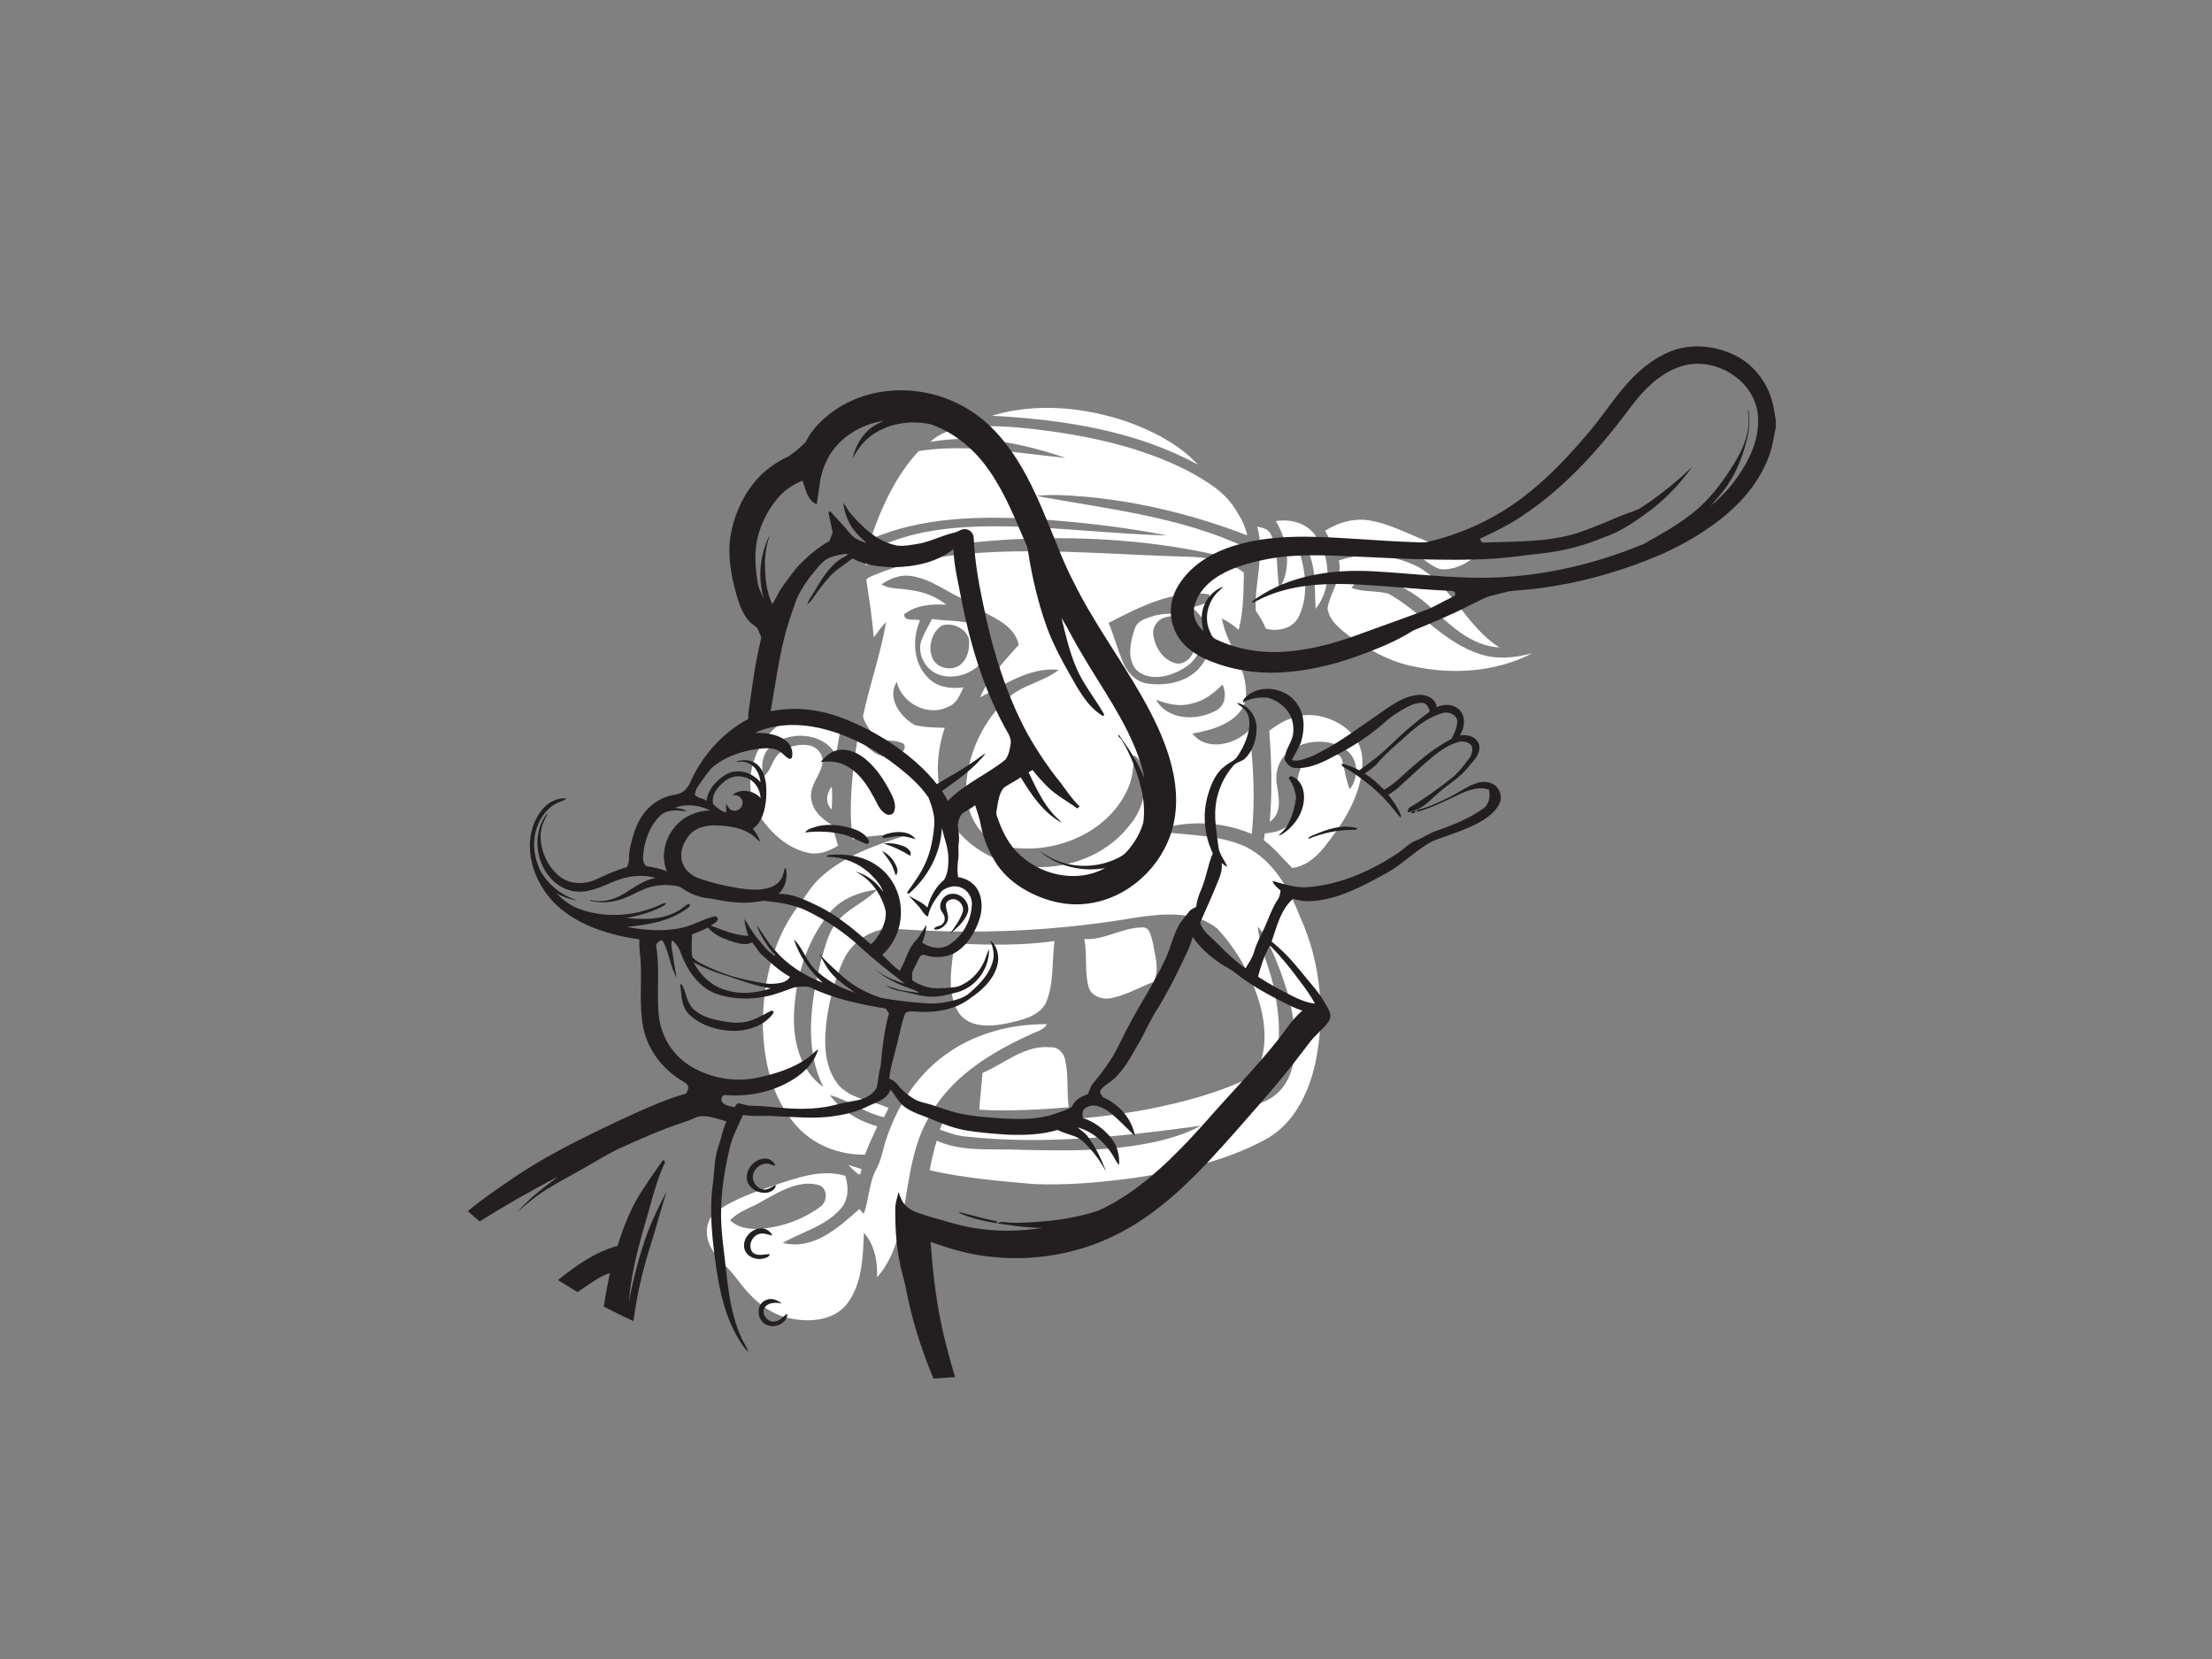 <?xml version="1.0" encoding="utf-8"?>
<!-- Generator: Adobe Illustrator 17.0.0, SVG Export Plug-In . SVG Version: 6.00 Build 0)  -->
<!DOCTYPE svg PUBLIC "-//W3C//DTD SVG 1.1//EN" "http://www.w3.org/Graphics/SVG/1.1/DTD/svg11.dtd">
<svg version="1.1" id="Layer_1" xmlns="http://www.w3.org/2000/svg" xmlns:xlink="http://www.w3.org/1999/xlink" x="0px" y="0px"
	 width="800px" height="600px" viewBox="0 0 800 600" enable-background="new 0 0 800 600" xml:space="preserve">
<rect x="0" y="0" width="800" height="600" fill="#808080" stroke="none"/>
<path fill="#FFFFFF" d="M358.72,150.35c15.93-4.8,33.31-3.15,48.92,2.16c9.42,3.42,18.75,8.14,25.65,15.57
	C410.52,155.64,384.3,151.75,358.72,150.35z"/>
<path fill="#FFFFFF" d="M348.51,154.71c8.49-1.13,17.08-0.43,25.55,0.49c18.93,2.24,37.98,6.22,55.11,14.86
	c7,3.79,14.47,8.06,18.33,15.34c1.69,2.49,2.92,5.26,3.57,8.21c-18.59-7.15-38.1-12.04-57.94-13.92c-6.11-0.5-12.28-1.03-18.39-0.33
	c25.69,4.71,52.34,7.47,76.21,18.82c0,1.78,0,3.55,0.02,5.33c-23.7-6.72-48.45-9.14-73.02-8.85c-21.91,0.37-44.02,2.75-64.89,9.7
	c0.21-1.52,0.45-3.02,0.67-4.52c15.52-8.71,33.84-9.76,51.25-9.46c19.1,0.45,38.1,2.73,57.2,3.29c-16.2-3.2-32.69-4.98-49.16-6.07
	c-19.54-0.92-39.92-0.55-58.16,7.38c3.89-11.48,9.07-22.9,17.41-31.85c17.65-2.77,35.51,0.76,53.11,2.47
	c-15.61-5.34-32.41-8.73-48.88-5.78C339.67,156.59,344.17,155.34,348.51,154.71z"/>
<path fill="#FFFFFF" d="M479.28,191.94c4.97-3.17,11-4.82,16.87-3.56c10.75,2.01,19.9,9.16,30.89,10.25
	c3.81,0.49,7.59-0.42,11.23-1.46c-4.71,4.49-10.47,9.33-17.43,8.67c-4.56-1.53-7.7-5.63-12.18-7.36c-8.23-3.23-17.9-3.6-25.96,0.3
	C481.65,196.45,480.45,194.2,479.28,191.94z"/>
<path fill="#FFFFFF" d="M461.44,188.46c5.18-0.84,10.93,0.59,14.14,5c5.67,7.53,6.3,19.26,0.23,26.73
	c-0.45-6.61,0.28-13.56-2.32-19.81c-0.77-2.18-2.77-3.38-4.74-4.31c3.16,8.4,5.02,18.3,1.06,26.74c-2.07,4.53-7.49,5.69-11.95,4.59
	c-1.02-2.27-2.21-4.45-3.68-6.46c-0.57-10.18,3.36-20.4,0.51-30.47c1.9,0.38,4.14,0.83,4.97,2.87c2.84,6.12,1.93,13.12,3,19.64
	C467.31,205.61,465.75,195.64,461.44,188.46z"/>
<path fill="#FFFFFF" d="M316.67,207.77c17.82-7.25,37.37-8.32,56.39-8.41c18.66,0.03,37.28,1.47,55.93,1.97
	c7.27,0.08,14.86,1.39,20.87,5.74c-0.11,6.94-0.11,13.96-1.89,20.72c-1.83-1.65-3.84-3.05-6.06-4.1c1.68,9.5,9.04,17.38,8.73,27.35
	c0.18,4.38-2.98,8.03-6.6,10.07c-3.88,2.38-8.38,3.34-12.78,4.22c5.23,6.58,15.36,4,20.56-1.29c1.53,12.46,2.16,25.07,0.92,37.58
	c-10.97-4.71-23.95-5.12-35.17-1.11c11.05,1.67,22.74,1.06,33.11,5.79c9.98,5.09,15.67,15.38,19.57,25.44
	c7.44,16.39,9.19,35.21,5.45,52.78c-2.43,11-7.97,22.36-18.38,27.77c-14.61,7.87-31.11,11.32-47.38,13.75
	c-11.87,1.58-23.87,2.68-35.85,2.21c-12.68-1.1-25.41-2.2-37.86-4.99c0.63-3.63,1.53-7.19,2.54-10.72
	c8.22,3.71,17.4,3.05,26.18,3.19c18.36,0.46,37.02,1.07,55.02-3.27c4.93-1.27,9.83-2.84,14.3-5.33
	c-28.18,3.88-56.79,7.06-85.21,3.88c-3.19-0.26-6.18-1.44-9.17-2.49c0.56-1.32,1.12-2.62,1.69-3.93c24.5,2,49.32,1.1,73.51-3.4
	c13.07-2.59,26.15-6.03,38.11-11.99c4.81-6.53,4.75-15.47,3.18-23.13c-2.64-11.26-8.32-21.86-16.2-30.32
	c-8.23-6.49-19.56-5.32-29.27-3.92c-28.68,4.92-57.94,6.24-86.95,4.11c-7.84-0.74-15.51,4.09-18.83,11.1
	c-2.92,6.37-4.76,13.2-5.91,20.1c-1.19,8.29-1.66,17.83,3.71,24.85c4.5,5.66,12.3,5.81,18.41,8.75c-0.55,1.1-1.08,2.2-1.61,3.31
	c-6.99-1.52-12.73-6.16-19.6-7.99c4.14,5.72,10.47,9.4,17.18,11.3c-1.57,3.38-3.17,6.75-4.5,10.24
	c-9.31,0.15-18.73-3.52-24.91-10.59c-8.91-10.04-11.91-23.95-12-37.06c0.12-15.36,3.92-31.35,13.73-43.49
	c2.24-3.29,4.37-6.74,7.41-9.37c8.43-7.64,19.46-11.33,30.08-14.8c-6.27-0.69-12.6-0.05-18.75,1.24
	c-1.6-12.33-0.03-24.76,1.86-36.96c3.18,3.21,6.55,7.72,11.68,7.01c2.22-0.11,6.35-1.6,5.06-4.47c-3.46-2.23-8.65-0.17-11.42-3.67
	c-1.34-2-2.95-4.08-3.44-6.44c2.43-11.43,6.42-22.52,8.37-34.06c-1.67,1.7-3.06,3.64-4.47,5.55c-0.59-6.98-1.66-13.89-2.69-20.81
	C314.04,208.56,315.56,208.38,316.67,207.77 M318.79,211.34c3.12,1.88,6.93,1.37,10.39,2.07c4.75,0.54,9.32,2.31,13.08,5.3
	c-5.27-0.34-11.08,0.09-15.34,3.55c0.24,2.71,3.94,1.48,5.83,2.06c-3.04,6.98-2.48,16.19,3.56,21.41c3.27,3,7.92,3.39,12.13,2.9
	c-1.3,2.66-2.39,5.85-5.46,6.94c-7.35,3.8-16.75-1.13-18.68-8.97c-3.62,5.93,1.32,12.65,6.49,15.6c3.54,0.88,7.23,0.94,10.88,1.01
	c-4.53,13.31-3.3,29.7,7.15,39.95c16.25,15.81,45.93,13.24,59.67-4.66c4.19-4.77,6.07-11.32,5.4-17.58
	c-0.67-2.8-0.98-6.34-3.89-7.75c0.04,4.57-0.49,9.22-2.68,13.31c-6.27,12.71-20.52,19.97-34.33,20.39c-5.23,0-11.06-0.03-15.27-3.6
	c-6.58-4.73-9.02-13.38-8.13-21.15c1.18-11.03,6.4-21.66,14.5-29.25c5.31-5.17,13.12-6.08,18.85-10.63
	c-10.59-1.03-19.55,5.31-28.45,9.95c3.1-7.36,8.78-13.07,13.94-18.98c-1.06-5.27-5.85-8.34-10.29-10.62
	c-3.46-1.7-6.26-4.48-9.83-5.94c-6.37-2.84-12.09-7.57-19.22-8.38C325.38,207.77,321.8,209.32,318.79,211.34 M400.94,225.29
	c2,4.74,3.25,9.76,5.31,14.48c1.58,3.64,4.69,6.88,8.77,7.45c4.99,0.71,10.34,0.11,14.78-2.4c4.3-2.44,7.22-6.97,8.08-11.8
	c0.31-5.25-2.79-10.05-6.73-13.27c2.2-0.9,7.49-1.34,6.09-4.85C424.35,213.22,412.08,219.52,400.94,225.29 M430.94,254.47
	c-4.31,1.24-8.72,0.12-12.8-1.36c4.16,7.52,15.03,7.69,21.75,3.79c3.47-1.84,3.67-6.11,2.28-9.36
	C439.06,250.71,435.39,253.56,430.94,254.47 M299.64,330.61c-8.14,10.21-11.98,23.41-12.48,36.33c-0.36,9.64,2.28,20.4,10.63,26.2
	c-7.06-14.08-4.56-30.57-0.98-45.26c1.55-5.14,2.61-10.76,6.26-14.91c4.01-4.6,9.96-6.84,14.14-11.26
	C310.59,322.59,303.81,325.15,299.64,330.61 M454.9,335.12c0.76,8.26,4.81,15.76,6.17,23.92c2.12,11.09,2.78,23.66-3.58,33.55
	c-2.18,3.62-5.88,5.73-9.23,8.08c4.46-0.78,9.19-1.6,12.82-4.54c5.48-4.25,7.3-11.55,7.35-18.19c0.01-11.07-3.17-21.9-7.48-32.01
	C459.18,342.2,457.77,338.18,454.9,335.12z"/>
<path fill="#FFFFFF" d="M484.22,202.72c9.37-3.34,19.94-2.12,28.73,2.33c12.31,7,17.37,21.67,29.37,29.1
	c-10.24-0.49-17.8-8.08-24.95-14.53c-6.56-6.02-15.19-11.16-24.43-9.74c-1.84,0.1-3.07,1.49-4.25,2.7c4.35,1.69,9.15,0.9,13.58,2.19
	c11.42,6.41,19.95,17.54,32.69,21.69c6.23,2.21,12.94,1.47,19.2-0.19c-13.42,6.95-29.44,7.84-44.02,4.52
	c-8.13-1.77-15.4-6.02-22.14-10.74c-3.36-2.58-7.31-5.57-7.87-10.07C481.03,214.11,485.7,208.99,484.22,202.72z"/>
<path fill="#FFFFFF" d="M417.5,222.66c4.65-1.14,10.11-1.16,14.08,1.88c2.83,2.18,3.39,6.16,2.51,9.45
	c-0.98,4.98-5.69,8.07-10.14,9.73c-4.41,1.67-10.37,1.87-13.58-2.15c-2.73-4.27-1.5-9.77,0.07-14.25
	C411.35,224.31,414.86,223.55,417.5,222.66 M422.03,223.14c-3.26,0.47-5.6,3.76-4.84,7.01c0.75,4.49,4.03,9.24,8.82,9.88
	c5.17-0.18,7.42-6.66,6.01-10.98C431.06,224.71,426.34,221.82,422.03,223.14z"/>
<path fill="#FFFFFF" d="M333.45,231.06c1.01-2.48,2.42-4.77,3.58-7.18c6.31,0.86,13.13,0.3,18.94,3.29
	c2.44,3.24,2.23,8.14-0.14,11.4c-3.46,4.82-10.12,7.3-15.84,5.57C334.75,242.59,331.22,236.21,333.45,231.06 M340.42,226.37
	c-3.52,2.52-4.87,7.62-3.23,11.59c1.68,4.04,7.81,5.07,10.77,1.87c1.77-1.8,2.5-4.4,2.52-6.87
	C351.14,227.96,344.51,224.55,340.42,226.37z"/>
<path fill="#FFFFFF" d="M288.48,258.67c5.41-1.7,11.21-0.08,15.8,2.98c-0.57,3.77-1.27,7.53-1.93,11.29
	c-4.71-8.28-17.43-8.93-23.99-2.63c-2.86,2.72-3.08,6.95-2.34,10.6c2.84-2.06,3.18-5.89,5.58-8.28c2.98-2.52,7.13-3.79,11.01-3.06
	c2.89,0.52,5.29,3.34,4.87,6.35c-0.71,4.6-4.96,8.3-4.06,13.2c0.56,4.22,3.98,7.18,7.45,9.22c0.71,2.5,1.45,5,2.21,7.5
	c-3.27,2.03-7.14,3.51-11.01,2.54c-7.33-1.63-13.22-7.11-17.32-13.17C266.51,282.39,274.06,263.06,288.48,258.67z"/>
<path fill="#FFFFFF" d="M459.07,264.29c4.74-3.75,10.71-6.44,16.89-5.5c7.81,1.02,16.14,6.68,16.71,15.14
	c0.6,9.15-3.49,17.9-8.44,25.35c-4.46,5.94-8.77,13.48-16.84,14.64c-3.46-3.33-6.42-7.18-10.3-10.04c0.08-0.61,0.26-1.84,0.35-2.45
	c3.24-0.4,7.11-0.83,8.94-3.96c3.6-6.29,1.15-14.17,4.47-20.56c2.41-4.54,8.61-5.68,13.1-3.88c1.2,0.34,1.36,1.78,1.69,2.79
	c0.75,3.23,1.25,6.53,2.5,9.63c3.37-4.15,3.2-11.13-1.41-14.31c-5.9-4.1-14.44-3.73-20.24,0.38c-3.9,2.72-5.52,7.78-4.68,12.35
	c0.72,4.55,1.93,10.28-2.58,13.33C460.21,286.24,459.82,275.25,459.07,264.29z"/>
<path fill="#FFFFFF" d="M300.79,292.74c-2.43-2.27-1.91-5.89,0.03-8.28C301.01,287.21,301,289.98,300.79,292.74z"/>
<path fill="#FFFFFF" d="M392.16,339.61c7.27,0.49,13.62-4.13,20.79-4.19c3.07-0.29,3.28,3.37,4,5.54c0.76,4.6,2.54,9.73,0.26,14.15
	c-5.07,1.91-9.84,4.77-15.19,5.85c-3.39,0.78-7.64-0.74-8.44-4.43C392.23,350.98,393.25,345.2,392.16,339.61z"/>
<path fill="#FFFFFF" d="M345.2,341.24c12.06,0.51,24.2,0.82,36.19-0.91c-1.06,7.55-0.05,15.59-3.28,22.7
	c-2.84,4.83-8.99,5.94-14.03,7.12c-5.86,1.15-13.49,1.69-17.34-3.88C342.08,358.77,344.24,349.46,345.2,341.24z"/>
<path fill="#FFFFFF" d="M341.06,382.08c10.68-8.11,24.28-11.87,37.58-11.65c-1.37,2.28-4.12,2.72-6.31,3.87
	c-14.54,6.61-29.12,15.72-36.71,30.32c-6.86,12.25-7.08,26.6-10.19,39.97c-1.42,6.3-3.89,12.49-8.23,17.37
	c0.25-5.73-0.9-11.69-4.73-16.14c-0.41,8.72-0.56,18.33-6.05,25.62c-5,6.49-14.25,6.92-21.6,5.16c-7.83-1.85-13.73-7.87-18.35-14.12
	c-3.02-4.26-7.56-7.37-9.79-12.2c-1.82-3.97-1.39-9.49,2.48-12.1c6.56-4.81,14.46-7.25,22.05-9.89c7.82-2.59,16.25-5.49,24.49-3.04
	c1.25,3.9,1.32,8.5-1.52,11.75c-5.46,6.42-14.02,8.47-21.1,12.5c11.08,2.8,20.15-5.5,27.73-12.25c0.39,0.45,1.17,1.35,1.56,1.8
	c1.98-5.27,1.84-11.17,4.53-16.2c1.92-3.38,2.37-7.3,3.65-10.92C324.36,400.32,331.22,389.48,341.06,382.08 M276.1,434.16
	c-3.93,2.55-8.8,3.63-12.03,7.21c2.65,2.52,6.42,3.19,9.97,3.09c8.02-0.41,16.02-3.16,22.51-7.93c2.83-1.73,2.94-6.95-0.52-7.97
	C288.88,426.7,282.13,430.87,276.1,434.16z"/>
<path fill="#FFFFFF" d="M355.35,388.04c8.05-3.43,15.31-10.21,24.64-9.28c2.79-0.18,4.81,2.2,5.29,4.76
	c1.22,5.57,0.48,11.32,1.24,16.95c-10.75,0.86-21.55,1.47-32.34,0.87C354.45,396.89,355,392.47,355.35,388.04z"/>
<path fill="#FFFFFF" d="M306.84,421.34c1.59,0.46,3.16,0.98,4.74,1.49c-0.35,0.6,0.07,1.95-0.99,1.93
	C309.19,423.78,308,422.57,306.84,421.34z"/>
<g id="_x23_231f20ff">
	<path fill="#231F20" d="M604.468,126.98c7.187-2.792,15.444-1.991,22.363,1.199c6.145,2.811,10.934,8.22,13.309,14.509
		c1.139,2.913,1.542,6.034,2.084,9.09v2.88c-0.764,3.293-1.093,6.692-2.297,9.873c-4.01,11.499-13.05,20.515-23.025,27.114
		c-6.446,4.385-13.439,7.919-20.696,10.744c-15.597,6.215-32.134,10.156-48.893,11.272c-2.524,0.222-4.913,1.139-7.377,1.653
		c-2.894,0.593-5.39,2.241-8.049,3.432c-6.757,3.529-13.805,6.432-20.848,9.322c-6.377,4.075-13.462,6.803-20.538,9.391
		c-9.128,3.232-18.686,5.446-28.388,5.793c-8.442,0.333-16.958-1.107-24.785-4.302c-3.603-1.51-7.076-3.557-9.665-6.53
		c-3.32-3.788-4.821-9.09-3.996-14.059c0.56-3.834,2.621-7.261,5.094-10.174c4.427-5.205,10.623-8.59,17.065-10.656
		c8.674-2.76,17.861-3.496,26.924-3.418c12.666,0.157,25.276,1.51,37.927,1.931c1.917,0.032,3.871,0.301,5.775-0.093
		c12.216-2.834,23.826-8.225,33.88-15.727c9.216-6.914,17.139-15.384,24.539-24.169c5.367-6.354,9.767-13.504,15.602-19.468
		C594.465,132.546,599.124,129.022,604.468,126.98 M595.92,140.108c-4.599,4.436-8.03,9.864-12.054,14.782
		c-9.577,11.962-20.404,23.131-33.231,31.629c-4.844,3.297-10.114,5.863-15.412,8.322c0.347,0.537,0.496,1.607,1.399,1.371
		c11.156-0.44,22.571,0.009,33.37-3.293c5.766-1.848,11.29-4.348,16.889-6.636c2.237-0.898,4.636-1.44,6.706-2.718
		c6.627-4.321,12.777-9.341,18.505-14.787c-4.9,6.719-10.748,12.832-17.621,17.56c-4.446,3.13-9.021,6.252-14.245,7.928
		c-6.821,2.899-14.05,4.816-21.404,5.742c-6.002,0.63-11.971,1.551-17.991,2.001c-19.617,1.223-39.242-0.389-58.85-1.056
		c-8.794-0.292-17.709-0.218-26.322,1.806c-5.863,1.352-11.8,3.144-16.722,6.729c-3.399,2.524-6.293,6.108-7.09,10.35
		c-0.597,3.172,1.023,6.293,3.357,8.35c-0.389-2.001-0.787-4.047-0.496-6.094c0.454-4.367,3.492-8.35,7.595-9.919
		c-0.426,0.625-0.991,1.135-1.547,1.639c-3.695,3.394-5.307,9.03-3.501,13.786c0.57,1.375,1.056,3.084,2.598,3.658
		c8.002,3.797,17.074,5.168,25.864,4.344c9.424-0.755,18.561-3.441,27.373-6.752c7.886-2.843,15.791-5.645,23.632-8.623
		c2.829-1.287,5.52-2.857,8.331-4.196c0.533-0.306,1.454-0.574,1.204-1.394c0.153-0.917-1.07-0.871-1.649-0.94
		c-12.369-0.565-24.687-2.014-37.071-2.445c-10.109-0.301-20.524,0.491-29.906,4.561c-1.69,0.676-3.228,1.695-4.955,2.274
		c0.329-0.82,1.098-1.273,1.797-1.75c12.161-8.308,27.42-10.521,41.854-9.734c11.744,0.621,23.437,1.996,35.2,2.288
		c21.58,0.676,43.146-3.932,63.031-12.189c6.048-3.394,12.142-6.817,17.597-11.142c6.34-5.006,11.211-11.6,15.342-18.482
		c2.584-4.251,4.668-8.979,4.923-14.009c0.13-1.732-0.31-3.441-0.199-5.168c0.681,3.394,0.537,6.914-0.245,10.276
		c-1.403,5.867-3.455,11.661-6.821,16.708c-1.862,2.973-4.274,5.525-6.548,8.174c3.163-2.667,6.094-5.617,8.595-8.919
		c5.298-7.039,9.618-15.731,8.484-24.78c-1.468-10.934-12.846-18.737-23.548-17.704C605.881,132.254,600.319,135.797,595.92,140.108
		z"/>
	<path fill="#231F20" d="M299.467,150.176c6.418-5.238,14.523-8.248,22.756-8.873c10.892-0.898,22.034,2.26,30.879,8.66
		c5.103,3.663,9.327,8.419,12.911,13.545c5.242,7.553,9.035,15.981,12.541,24.447c3.149,7.47,5.867,15.138,9.628,22.34
		c7.155,14.587,16.903,27.674,24.9,41.78c3.936,6.96,7.502,14.194,9.818,21.872c2.487,8.211,3.436,17.13,1.172,25.502
		c-3.658,13.846-15.81,25.215-30.082,27.262c-7.933,1.246-16.069-0.847-22.988-4.737c-4.024-2.278-7.664-5.33-10.313-9.137
		c-2.885-4.33-4.937-9.234-5.979-14.333c-0.37-2.505-1.292-4.872-2.024-7.28c-1.477,1.135-3.14,1.977-4.7,2.973
		c-0.963,1.199-1.477,2.765-1.579,4.293c0.296,2.144,0.639,4.321,0.324,6.488c-0.315,1.866,0.144,3.751-0.162,5.622
		c-0.287,2.195-0.449,4.432-0.037,6.627c2.973,0.412,5.863,2.13,7.229,4.867c1.843,3.626,1.477,7.993,0.009,11.679
		c-1.718,4.436-4.515,8.776-8.831,11.045c-3.186,1.519-7.002,1.764-10.341,0.602c-0.912-0.37-1.977,0.273-2.237,1.186
		c-0.773,1.755-1.792,3.399-2.468,5.196c-0.065,0.917,0.028,1.839,0.051,2.765c2.686,1.676,5.747,2.922,8.961,2.867
		c2.626-0.079,5.302-0.079,7.859-0.746c3.719-1.44,6.798-4.348,8.627-7.877c1.033-1.723,1.371-3.742,2.283-5.511
		c0.213,6.891-4.636,13.643-11.295,15.514c-3.056,0.801-6.141,1.681-9.327,1.639c-3.95,0.083-7.669-1.44-11.531-2.028
		c-1.815-0.282-3.543-0.991-5.113-1.926c1.866,0.463,3.663,1.181,5.529,1.644c2.172,0.329,4.344,0.704,6.53,0.908
		c-0.634-0.384-1.255-0.801-1.94-1.07c-5.131-1.653-10.225-3.969-14.268-7.585c3.26,2.57,7.067,4.307,11.063,5.386
		c-5.571-4.228-11.068-8.572-16.231-13.3c-5.71-5.316-12.263-9.665-19.274-13.068c-4.654-2.278-9.855-3.005-14.949-3.575
		c-1.088-0.13-2.153,0.194-3.223,0.333c-5.446,0.773-10.952-0.051-16.292-1.148c-3.353-0.278-6.669-1.236-9.521-3.047
		c-0.926-0.537-1.76-1.324-2.853-1.491c-3.084-0.602-6.303-0.556-9.35,0.208c-3.492,0.797-6.456,2.931-9.808,4.098
		c-3.895,1.565-8.243,2.019-12.337,0.977l0.046-0.287c4.159,1.116,8.553-0.069,12.142-2.278c3.612-2.218,7.113-4.904,11.387-5.678
		c-5.006-1.514-10.521-0.644-15.273,1.375c-3.881,1.612-7.812,3.552-12.101,3.594c-4.557,0.065-8.868-2.478-11.526-6.09
		c-4.071-5.492-5.043-13.295-2.024-19.487c0.551-0.991,1.014-2.149,2.061-2.709c-1.639,2.672-2.89,5.687-2.681,8.887
		c0.25,5.339,2.792,10.674,7.034,13.985c3.751,2.927,9.049,2.843,13.221,0.889c3.566-1.663,7.169-3.256,10.934-4.395
		c1.158-1.732,0.542-3.908,0.972-5.835c0.885-4.816,2.283-9.716,5.256-13.689c2.218-2.88,5.353-5.062,8.827-6.136
		c1.463-0.486,3.08-0.445,4.473-1.158c1.422-0.611,2.399-1.913,3.144-3.218c4.219-9.887,11.767-18.436,21.261-23.534
		c-0.157-1.672,0.222-3.316,0.445-4.964c1.121-7.961,2.172-15.958,4.112-23.77c0.324-1.116-0.528-2.116-0.852-3.135
		c-0.496-1.672-2.343-2.186-3.381-3.432c-2.408-2.667-3.607-6.159-4.594-9.549c-1.95-6.951-3.325-14.277-2.149-21.492
		c1.204-6.849,3.987-13.481,8.34-18.931c3.33-4.186,7.748-7.433,12.596-9.651c2.255-1.514,4.344-3.325,6.261-5.247
		C293.238,155.992,296.216,152.853,299.467,150.176 M298.61,167.431c-2.283,4.673-2.302,9.952-3.242,14.962
		c-3.441-1.412-3.959-5.497-5.15-8.563c-3.121,1.274-6.039,3.135-8.313,5.64c-3.913,4.302-6.678,9.637-7.984,15.301
		c-1.185,5.168-0.746,10.535,0.074,15.722c0.292,2.13,1.297,4.071,2.241,5.969c-2.283-7.627-1.385-16.208,2.292-23.238
		c-1.25,3.455-1.908,7.113-1.871,10.79c0.069,4.918,0.477,10.007,2.677,14.49c1.306-2.089,2.237-4.399,3.695-6.395
		c2.098-2.834,4.038-5.816,6.553-8.313c3.126-3.107,6.506-6.039,10.42-8.118c0.37-1.051,0.764-2.093,1.153-3.135
		c-0.533-2.464-1.084-4.932-1.561-7.4c0.208-0.028,0.621-0.079,0.829-0.107c2.2,2.584,4.673,4.932,6.766,7.622
		c1.528,2.01,3.899,3.038,6.247,3.751c-1.236-1.158-2.528-2.255-3.635-3.543c-2.848-3.001-4.288-7.058-4.881-11.082
		c1.065,1.329,1.769,2.913,2.927,4.177c4.066,4.636,8.762,9.197,14.861,10.915c2.843,1.037,5.881,0.292,8.776-0.097
		c4.798-0.713,9.095-3.163,13.814-4.191c1.297-0.278,2.371-1.385,3.779-1.209c1.723,0.037,3.112,1.612,3.089,3.311
		c0.357,8.15,1.769,16.204,3.478,24.169c3.297,16.074,8.104,31.995,15.935,46.485c3.547,6.303,7.604,12.332,12.165,17.945
		c2.112,2.885,4.098,5.891,6.724,8.35c-0.31,0.194-0.718,1.042-1.158,0.505c-3.269-2.329-6.826-4.27-9.808-6.979
		c-2.172-2.089-4.214-4.325-6.057-6.71c-0.482,0.301-0.968,0.588-1.463,0.857c2.589,5.251,4.974,10.734,8.938,15.129
		c0.949,1.098,2.149,1.954,3.043,3.103c-6.613-3.621-10.989-10.119-14.796-16.426c-1.94,1.329-4.052,2.376-6.006,3.672
		c-1.686,1.801-2.028,4.367-2.468,6.696c-0.134,1.227-0.607,2.519-0.125,3.728c1.547,4.552,3.617,9.053,6.909,12.624
		c7.933,8.521,21.71,11.897,32.157,6.113c-8.285,1.486-17.449-0.616-23.775-6.27c2.64,1.737,5.363,3.432,8.442,4.284
		c7.02,2.163,14.935,1.315,21.307-2.362c1.361-0.773,2.306-2.056,3.279-3.246c2.014-2.63,3.668-5.59,4.589-8.78
		c0.528-3.936,0.269-7.974-0.621-11.841c-1.533-6.479-3.89-12.814-7.386-18.501c-0.412-0.13-1.542-1.547-0.81-1.473
		c3.487,4.923,6.956,9.956,9.151,15.62c-0.384-2.691-1.255-5.289-2.126-7.854c-4.867-13.481-13.485-25.09-20.621-37.395
		c-2.547-4.145-4.626-8.549-7.164-12.689c1.431,5.904,2.788,11.869,5.122,17.5c2.529,6.298,6.97,11.531,10.304,17.38
		c-0.069,0.176-0.204,0.528-0.269,0.709c-4.362-2.454-7.28-6.752-9.776-10.966c-3.932-6.886-7.951-13.786-10.684-21.261
		c-3.186-8.873-5.326-18.098-6.798-27.406c-0.185-1.843-1.135-3.464-1.811-5.154c-3.941-9.234-7.877-18.653-14.11-26.628
		c-5.029-6.405-11.749-11.675-19.538-14.235c-8.257-1.718-17.667,0.148-23.696,6.33c-1.783,1.709-2.955,3.895-4.274,5.951
		c1.079-4.534,3.57-8.97,7.567-11.545c1.135-0.746,2.394-1.269,3.58-1.926C310.697,153.575,302.157,159.016,298.61,167.431
		 M323.585,205.145c-5.196-0.051-10.614-0.658-15.25-3.186c-2.788,2.227-5.955,4.01-8.368,6.673
		c-2.422,2.686-4.478,5.668-6.604,8.586c-0.366,0.514-0.834,0.949-1.366,1.292c0.352-1.436,1.352-2.566,2.056-3.834
		c2.654-4.399,5.238-9.095,9.479-12.179c1-0.792,2.362-1.098,3.168-2.135c-2.065-0.088-4.094,0.505-6.053,1.088
		c-3.487,1.172-5.353,4.561-7.683,7.15c-2.445,3.422-4.839,7.044-5.918,11.165c-4.626,12.003-6.085,24.891-8.331,37.478
		c8.396-1.755,17.222-0.759,25.234,2.19c7.067,2.621,13.786,6.164,19.973,10.47c5.529,3.89,10.702,8.368,14.907,13.684
		c4.83-2.853,9.734-5.594,14.314-8.845c1.107-0.773,2.126-1.69,3.344-2.306c-4.251,5.58-10.151,9.6-15.787,13.657
		c0.746,1.162,1.473,2.339,2.139,3.552c5.983-6.233,14.208-9.54,20.834-14.958c1.181-1.686,1.607-3.839,1.871-5.853
		c0.241-2.352-1.366-4.205-2.352-6.168c-7.757-14.37-12.425-30.189-15.537-46.156c-1.125-5.946-2.63-11.86-2.843-17.931
		C338.894,203.371,331.031,204.95,323.585,205.145 M273.034,265.023c3.783,0.018,7.849,0.361,10.994,2.691
		c1.991,1.417,3.029,4.089,2.325,6.46c-0.181,0.079-0.546,0.241-0.727,0.32c-1.385-0.472-2.237-1.829-3.459-2.589
		c-1.764-1.357-4.103-1.385-6.224-1.241c-6.659,0.583-13.369,2.681-18.542,7.044c-1.727,1.848-3.015,4.047-4.529,6.062
		c-0.815,1.051-1.436,2.306-1.588,3.635c1.023,1.292,2.964,1.311,4.316,2.177c0.157-2.681,1.741-5.006,3.589-6.849
		c2.01-1.964,4.515-3.834,7.465-3.756c3.256-0.088,6.303,1.514,8.424,3.922c-0.315-2.26-1.172-4.599-3.005-6.062
		c-1.593-1.292-3.783-1.63-5.756-1.209c0.5-0.648,1.454-0.496,2.172-0.648c2.533-0.315,5.219,0.778,6.636,2.936
		c2.153,3.168,2.163,7.21,1.954,10.887c-0.333,3.992-1.348,8.456-4.807,10.92c1.079,1.422,2.167,2.904,2.598,4.673
		c-1.223-0.82-2.144-2.01-3.385-2.792c-3.742-2.436-8.34-2.941-12.693-3.093c-3.422-0.088-7.169,0.773-9.47,3.496
		c-2.075,2.528-3.515,5.932-2.755,9.234c0.741,2.996,3.181,5.381,6.076,6.349c4.858,1.755,9.924,2.917,15.027,3.723
		c3.584,0.482,7.354,0.801,10.846-0.357c2.251-0.727,4.247-2.519,4.774-4.886c0.241-0.769,0.204-1.686,0.88-2.237
		c0.797,3.348,0,7.104-2.644,9.433c5.015-0.153,9.632,2.172,14.05,4.26c7.224,3.473,13.365,8.706,19.348,13.944
		c1.315-0.829,2.186-2.366,3.07-3.658c1.621-2.908,3.126-6.381,1.954-9.72c-1.709-5.432-5.437-10.452-10.679-12.892
		c4.219,0.986,7.748,3.904,10.197,7.4c-0.935-2.542-2.765-4.626-4.673-6.488c-4.219-4.015-9.994-6.34-15.833-6.205
		c0.148-0.486,0.482-0.713,0.996-0.667c5.988-0.658,12.369,0.38,17.366,3.899c5.011,3.473,8.118,9.373,8.456,15.426
		c0.445,6.233-2.042,12.624-6.724,16.792c2.112,1.908,3.964,4.131,6.335,5.733c2.209-3.566,2.95-8.002,5.946-11.082
		c1.542-1.625,2.394-3.746,3.774-5.492c-0.222,2.195-0.773,4.353-1.607,6.4c2.709,1.811,6.437,2.644,9.415,0.982
		c5.108-3.005,8.363-8.831,8.576-14.722c0.181-2.802-1.663-5.497-4.335-6.335c-2.19-0.741-4.585,0.014-6.418,1.283
		c-2.334,2.737-4.45,5.775-5.154,9.387c-1.167-0.537-1.82-1.658-2.528-2.654c-1.269-1.811-3.015-3.209-4.358-4.95
		c2.241,1.436,4.835,2.353,6.701,4.325c1-3.802,2.987-7.511,6.053-10.035c1.338-2.306,1.574-5.08,1.542-7.697
		c-0.019-3.825-1.51-7.4-2.366-11.073c-0.366,9.188-5.048,17.82-11.915,23.798l-0.551-0.12l0.005-0.533
		c2.348-3.311,4.825-6.581,6.465-10.327c1.991-4.297,2.834-9.026,3.246-13.712c0.347-3.473-0.871-6.812-2.019-10.021
		c-3.654-5.344-8.785-9.475-13.939-13.305c-7.822-5.585-16.62-9.998-26.058-12.017C288.302,261.568,280.151,261.799,273.034,265.023
		 M261.669,282.884c-2.139,1.778-4.172,4.339-3.848,7.289c0.014,1.144,1.283,1.524,1.973,2.223c0.797,0.764,1.788,1.218,2.871,1.417
		c-0.088-1.07-0.083-2.139-0.042-3.205c0.57,1.116,1.246,2.45,2.667,2.579c2.126,0.412,4.006-2.079,2.987-4.006
		c-0.579-1.366-2.172-1.825-3.533-1.565c2.978-2.603,7.761-1.829,10.332,0.986c-0.199-3.469-2.603-7.02-6.187-7.604
		C266.333,280.309,263.605,281.138,261.669,282.884 M243.993,292.215c1.584,0.069,3.288,0.273,4.534,1.348
		c-3.357-0.658-7.497-0.972-10.058,1.76c-3.594,3.654-5.423,8.808-5.844,13.846c-0.195,1.422-0.065,3.2,1.195,4.112
		c2.519,0.394,5.066,0.815,7.4,1.899c-2.269-5.242-0.908-11.494,2.626-15.838c3.084-3.946,8.067-6.168,13.036-6.233
		C252.921,291.197,248.152,290.511,243.993,292.215z"/>
	<path fill="#231F20" d="M451.773,251.093c5.691-3.871,14.476-1.788,17.811,4.251c2.482,3.913,2.186,8.845,0.922,13.119
		c-0.894,2.241-2.227,4.279-3.302,6.437c2.288,0.685,4.548-0.454,6.669-1.204c8.729-3.705,16.213-9.655,24.025-14.916
		c4.51-3.098,9.067-6.789,14.694-7.437c2.955-0.38,6.747,1.116,7.011,4.483c2.704-1.463,6.409-1.213,8.488,1.199
		c2.093,2.519,1.612,6.358-0.139,8.928c2.26-0.241,4.876,0.046,6.303,2.056c1.621,2.075,0.505,4.904-0.968,6.729
		c-1.653,1.899-3.144,3.959-5.057,5.613c-2.681,2.445-5.789,4.358-8.447,6.821c-2.352,2.005-4.455,4.478-7.4,5.631
		c-1.102,0.449-2.237,0.815-3.39,1.098c0.134-0.421,0.398-1.26,0.533-1.681c5.441-3.223,10.596-6.919,15.537-10.859
		c2.681-2.121,4.645-4.946,6.692-7.641c0.704-1.352,1.26-3.399-0.018-4.594c-1.366-1.01-3.26-1.195-4.839-0.607
		c-3.219,1.047-6.071,2.955-8.664,5.094c-4.297,3.552-8.289,7.456-12.439,11.179c-1.125,1.01-2.376,1.866-3.677,2.63
		c1.741,2.329,3.487,4.728,4.529,7.46l-0.023,0.806c-0.718-0.556-1.278-1.26-1.806-1.977c-5.187-6.877-12.013-12.365-19.431-16.662
		c-0.046-0.218-0.139-0.644-0.181-0.857c2.269,0.394,4.358,1.403,6.418,2.394c3.936-2.834,7.868-5.728,11.304-9.178
		c4.46-4.335,9.169-8.414,14.184-12.096c-0.361-1.324-1.093-2.904-2.612-3.117c-2.644-0.107-5.043,1.195-7.271,2.45
		c-1.792,1.074-3.57,2.186-5.182,3.52c-5.409,4.964-11.531,9.132-18.033,12.522c-4.761,2.575-9.827,5.376-15.421,5.099
		c-1.778-0.042-3.172-1.422-3.932-2.917c-0.116-3.181,2.116-5.779,2.908-8.748c0.621-3.339-0.102-7.025-2.403-9.6
		c-1.783-1.987-4.131-3.538-6.729-4.191c-3.033-0.273-6.233,0.199-8.877,1.783C449.416,252.686,450.828,251.889,451.773,251.093
		 M508.733,265.977c-3.473,3.14-7.141,6.094-10.193,9.665c-1.403,1.686-3.191,2.964-5.029,4.122
		c2.635,1.588,4.955,3.645,7.058,5.881c3.983-2.223,7.081-5.636,10.512-8.572c4.279-3.719,8.836-7.155,13.833-9.855
		c1.107-1.862,2.005-4.043,2.135-6.238c-0.056-2.566-3.14-3.751-5.312-3.098C516.74,259.276,512.508,262.527,508.733,265.977z"/>
	<path fill="#231F20" d="M447.323,254.2c4.214,0.722,7.159,4.927,7.141,9.086c0,3.932-1.223,8.09-4.066,10.915
		c-1.195,1.311-3.219,1.338-4.335,2.718c-4.084,4.645-6.446,10.767-6.571,16.954c-0.102,4.186,0.648,8.326,1.19,12.466
		c0.264,2.714,2.339,4.714,3.172,7.224c-0.746-0.408-1.417-0.898-2.038-1.463c0.329,2.112-0.296,4.182-1.098,6.113
		c-2.102,5.219-4.367,10.369-6.696,15.486c1.028,3.376,4.14,5.293,6.446,7.724c3.084,3.2,6.368,6.215,9.984,8.808
		c1.139-1.917,2.487-3.77,3.093-5.941c1.098-3.922,3.311-7.391,4.802-11.156c1.07-2.667,2.153-5.353,3.746-7.761
		c0.708-0.963,0.861-2.167,1.047-3.311c-1.153-0.986-2.454-1.959-2.922-3.473c4.362,1.218,8.794,2.732,13.406,2.209
		c11.258-1.019,21.918-5.696,31.3-11.841c2.765-1.732,4.983-4.381,8.178-5.363c2.079-0.986,4.001-2.302,6.205-3.029
		c6.006-2.121,12.031-4.483,17.236-8.229c2.089-1.537,2.524-4.399,1.931-6.78c-3.654-1.204-7.437,0.19-10.744,1.741
		c-5.043,2.422-10.086,4.95-15.518,6.405c0.13-0.213,0.389-0.63,0.514-0.843c3.686-0.792,7.104-2.487,10.508-4.066
		c3.584-1.621,6.71-4.145,10.452-5.437c2.102-0.718,4.603-0.912,6.544,0.357c2.278,1.38,3.26,4.552,2.047,6.946
		c-1.528,3.168-4.524,5.242-7.507,6.9c-5.228,2.825-10.994,4.423-16.5,6.581c-6.062,3.126-10.771,8.28-16.731,11.568
		c-6.377,3.524-12.851,7.071-19.931,8.975c-4.534,1.195-9.429,1.889-13.976,0.375c-4.497,3.969-5.863,10.044-7.72,15.481
		c4.103,3.256,7.646,7.146,10.91,11.23c2.885,3.645,6.201,6.993,8.428,11.11c0.996,1.774,2.575,3.77,1.621,5.904
		c-1.074,2.181-3.144,3.621-4.705,5.427c-2.172,2.019-3.76,4.534-5.603,6.835c-4.26,5.594-8.729,11.026-13.332,16.342
		c-6.743,7.752-13.476,15.518-20.496,23.02c-10.082,10.67-21.279,20.709-34.699,26.957c-14.101,6.673-30.133,9.007-45.573,6.928
		c-6.844-0.792-13.439-2.843-19.908-5.131c0.695,9.554,1.723,19.103,3.617,28.499c1.375,6.882,3.251,13.647,5.224,20.381
		c-2.343,0.171-4.687,0.357-7.034,0.505h-0.783c-3.566-8.549-6.516-17.357-8.632-26.378c-0.884-3.584-1.371-7.252-2.431-10.79
		c-2.223-8.099-2.857-16.532-2.714-24.9c0.111-1.848,0.797-3.589,1.176-5.381c0.611,1.926,1.375,3.927,2.959,5.284
		c2.515,2.2,5.895,2.834,8.989,3.834c4.886,1.329,9.693,2.996,14.708,3.807c8.331,1.482,16.889,1.366,25.238,0.088
		c-5.455-0.037-10.836-0.903-16.227-1.676c0.852-0.44,1.811-0.634,2.76-0.431c3.557,0.463,7.141,0.176,10.707-0.028
		c7.798-0.491,15.611-1.644,23.043-4.122c3.885-1.672,7.53-3.862,11.04-6.21c10.586-7.266,19.519-16.611,28.04-26.137
		c8.34-9.577,17.269-18.63,25.229-28.531c3.191-3.811,5.677-8.234,9.53-11.457c-1.436-0.514-2.857-1.047-4.223-1.713
		c-6.983-3.445-13.953-7.081-20.057-11.966c-1.639-1.38-3.64-2.214-5.39-3.427c-3.825-2.598-7.386-5.696-9.97-9.563
		c-0.496,1.825-1.13,3.607-1.922,5.321c-3.297,7.03-6.719,14.022-10.781,20.649c-2.904,4.362-4.788,9.29-7.553,13.735
		c-2.32,4.14-4.7,8.368-8.206,11.642c-1.514,1.449-3.649,2.246-4.816,4.057c-0.63,0.954,0.37,1.825,0.834,2.598
		c5.752,2.464,10.475,7.738,11.559,13.995c-2.927-2.802-5.71-5.784-8.85-8.35c-2.445-1.829-5.849-3.77-8.813-1.894
		c-1.463,0.644-1.366,2.422-1.167,3.756c4.01,1.278,7.497,3.904,10.174,7.118c2.26,2.742,3.163,6.391,2.908,9.901
		c-0.496-0.542-0.908-1.13-1.246-1.764c-2.853-5.488-7.683-10.239-13.768-11.874c1.399,1.148,2.955,2.167,3.992,3.691
		c2.695,3.723,4.686,7.923,6.321,12.202c-1.612-2.691-3.237-5.404-5.376-7.724c-1.783-1.903-3.515-4.08-6.057-4.978
		c-2.056-0.727-4.163-1.306-6.127-2.269c-5.83,1.774-12.017,1.917-18.061,1.709c-4.886-0.338-9.78-0.699-14.62-1.482
		c-4.497-0.718-8.762-2.38-12.934-4.145c-3.218-1.357-6.678-2.278-9.554-4.321c-2.283-1.63-3.399-4.297-5.238-6.34
		c-1.148,3.385-4.812,4.501-7.757,5.798c-3.978,2.093-8.396,3.186-12.823,3.802c-6.803,1-13.67,0.324-20.496,0.032
		c-4.08-0.421-8.206,0.283-12.258-0.491c-1.741,3.927-3.834,7.748-4.807,11.971c-1.681,7.146-2.927,14.43-3.089,21.784
		c-0.301,7.743,1.07,15.402,1.834,23.081c0.917,8.025,2.024,16.199,5.414,23.618c0.769,1.774,1.917,3.357,2.635,5.159
		c-1.399-0.922-2.195-2.436-3.098-3.788c-4.978-7.822-7.146-17.023-8.498-26.086c-1.417-9.868-2.616-19.894-1.426-29.856
		c0.75-4.756,0.528-9.66,2.061-14.277c1.098-3.07,1.621-6.321,3.005-9.285c-3.501-0.824-6.993-2.556-10.67-1.579
		c-1.426,0.537-2.783,1.26-4.237,1.732c-8.354,2.663-16.356,6.298-24.345,9.878c-4.172,2.056-8.118,4.524-12.156,6.821
		c-4.339,2.459-8.771,4.765-13.013,7.4c-4.061,2.417-7.724,5.418-11.216,8.586c4.214-4.997,9.544-8.878,14.708-12.823
		c-9.688,4.964-19.116,10.433-28.355,16.185c-1.459-1.19-2.834-2.478-4.26-3.709c5.02-4.284,10.54-7.947,15.972-11.684
		c11.749-8.099,24.627-14.342,37.46-20.501c8.326-3.816,16.657-7.812,25.475-10.355c0.352-0.778,0.982-1.556,0.773-2.459
		c-0.171-1.056-1.255-1.514-2.047-2.042c-6.979-4.145-12.48-11.059-14.143-19.084c-1.63-8.007-0.551-16.208-1-24.298
		c-0.176-2.616-0.653-5.224-0.421-7.854c-10.577-1.537-21.441-4.747-29.559-12.008c-5.696-5.261-9.581-12.647-10.04-20.441
		c-0.329-5.363,1.236-10.985,4.867-15.027c2.079-2.334,5.163-3.807,8.326-3.547c-0.959,1.047-2.464,1.125-3.64,1.811
		c-3.918,2.07-6.469,6.113-7.516,10.332c-1.223,4.733-0.329,9.813,1.783,14.157c2.885,5.057,7.743,8.887,13.309,10.572
		c-2.654-0.32-5.196-1.223-7.521-2.528c2.575,2.691,5.673,4.987,9.299,6.02c9.313,3.038,19.774,2.158,28.577-2.07
		c0.597-0.245,1.218-0.417,1.866-0.514c-0.31,0.491-0.709,0.884-1.195,1.181c-4.2,2.227-8.817,3.533-13.494,4.284
		c6.465,0.662,13.476,0.773,19.214-2.741c1.348-0.662,2.325-2.042,3.802-2.385c0.611,0.894-0.56,1.357-1.093,1.875
		c-6.224,4.552-14.11,5.766-21.599,6.502c6.618,1.241,13.522,1.801,20.144,0.259c3.978-0.889,7.511-3.117,11.475-4.043
		c0.667-0.333,1.181,0.403,1.426,0.912c-0.366,1.204-1.681,1.69-2.57,2.445c4.395,1.565,8.766,3.561,13.518,3.649
		c-0.704-1.977-1.301-4.006-1.436-6.108c1.556,2.2,2.728,4.663,4.487,6.724c2.079,2.353,3.746,5.238,6.71,6.599
		c-2.742-3.339-5.326-6.937-6.752-11.049c2.153,2.755,3.783,5.909,6.159,8.512c4.64,5.668,10.98,9.674,17.755,12.304
		c-4.724-4.223-8.47-9.66-10.466-15.685c3.172,2.982,4.367,7.405,7.335,10.549c4.117,4.08,9.322,6.96,14.814,8.739
		c-2.843-2.033-5.775-4.006-8.164-6.581c-2.098-2.228-3.432-5.02-4.853-7.701c2.098,2.728,4.77,4.904,7.243,7.271
		c4.288,4.034,9.493,7.081,15.111,8.822c2.862,0.611,5.779,0.908,8.674,1.301c4.816,0.435,9.679,1.255,14.495,0.347
		c3.251-0.653,6.78-1.329,9.262-3.7c3.469-3.075,6.923-6.659,8.072-11.29c0.699-2.491-0.06-5.015-0.908-7.354
		c2.718,2.139,3.357,6.113,2.417,9.303c-1.445,4.876-5.289,8.604-9.415,11.364c-5.39,4.27-12.545,5.492-19.255,5.089
		c-1.542,0.051-3.455-0.634-4.626,0.727c-1.269,3.422-1.903,7.057-2.806,10.596c-0.94,4.297-2.478,8.475-2.904,12.874
		c1.227,0.431,2.292,1.204,3.084,2.232c1.63,2.089,3.709,3.797,5.979,5.15c1.899,1.162,4.154,1.398,6.233,2.079
		c3.274,1.019,6.469,2.32,9.831,3.047c5.163,1.162,10.466,1.51,15.731,1.876c6.386,0.352,12.976,0.445,19.093-1.681
		c1.936-0.704,3.922-1.306,5.775-2.218c0.746-0.949,1.241-2.107,2.209-2.871c1.125-1.01,2.607-1.417,3.936-2.065
		c0.611-1.246,0.834-2.686,1.774-3.751c3.219-3.839,6.229-7.882,8.586-12.314c2.547-5.089,5.085-10.188,7.961-15.101
		c3.538-5.983,7.099-11.966,9.975-18.301c1.663-3.7,2.487-7.734,4.436-11.309c0.996-1.875,2.519-3.376,3.774-5.066
		c0.588-0.94,1.676-1.306,2.612-1.788c0.245-2.177,0.945-4.251,1.815-6.247c1.848-4.242,2.385-8.915,4.219-13.166
		c-2.931-6.178-3.733-13.295-2.079-19.945c1.135-4.418,2.894-9.081,6.752-11.827c1.334-1.116,3.172-1.649,4.145-3.163
		c1.899-2.788,3.39-5.895,4.112-9.202c0.472-2.329,0.533-4.937-0.75-7.025C449.995,256.025,448.406,255.363,447.323,254.2
		 M250.263,337.978c0.028,2.288-0.232,4.58-0.051,6.868c0.079,0.644,0.097,1.399,0.662,1.843c2.005,1.75,4.58,2.626,6.946,3.77
		c4.946,2.278,10.257,3.598,15.578,4.645c2.056,0.389,4.135,0.834,6.242,0.699c2.223-0.167,4.821-0.375,6.085-2.501
		c-3.996-2.255-7.4-5.367-10.716-8.493c-1.093-1.246-1.903-2.714-2.978-3.973c-1.973,1.042-4.279,0.542-6.307-0.028
		c-3.538-1.079-7.238-2.441-9.711-5.33C254.163,336.454,252.199,337.182,250.263,337.978 M237.283,342.007
		c1.496,8.586,0.028,17.357,1.07,25.984c0.917,7.118,5.117,13.74,11.239,17.509c7.122,4.348,15.907,6.02,24.099,4.307
		c6.423-1.343,12.916-3.265,18.315-7.122c1.431-0.959,2.561-2.278,3.946-3.288c-1.167,4.21-4.256,7.618-7.748,10.114
		c-7.442,5.131-16.769,7.266-25.729,6.534c-1.473-0.32-2.01,1.839-1.116,2.732c1.084,1.19,2.792,1.301,4.265,1.663
		c0.496-0.602,1-1.737,1.973-1.375c1.514,0.435,3.038,0.885,4.636,0.871c4.01-0.014,7.984,0.625,11.989,0.861
		c6.057,0.426,12.235,0.315,18.13-1.274c2.598-0.718,5.261-1.125,7.905-1.63c2.681-0.621,5.446-1.996,6.798-4.506
		c0.588-2.589,0.699-5.275,1.44-7.836c0.57-6.405,1.278-12.842,3.005-19.052c-0.375-0.593-0.755-1.176-1.139-1.75
		c-9.41-1.51-18.876-3.547-27.508-7.715c-1.825-0.426-3.788-0.213-5.627,0.083c-3.195,1.088-6.317,2.436-9.637,3.14
		c-6.104,1.361-12.633,1.223-18.57-0.824c-6.113-2.339-10.22-8.081-12.499-13.999c-0.653-2.065-1.746-4.038-3.459-5.4
		c-0.236,0.935-0.357,1.908-0.139,2.871c0.685,3.566,1.019,7.192,1.82,10.739c-2.19-3.746-2.616-8.192-4.395-12.105
		c-0.347-0.57-0.579-1.588-1.44-1.463C238.269,340.571,237.311,341.118,237.283,342.007 M459.145,342.178
		c-1.95,3.441-3.168,7.257-4.159,11.073c3.996,2.621,8.234,4.839,12.49,7.007c2.542,1.273,5.214,2.417,8.076,2.7
		c-1.616-3.107-3.751-5.9-5.853-8.688c-3.13-4.247-6.465-8.354-10.174-12.115C459.433,342.16,459.238,342.174,459.145,342.178
		 M250.865,348.018c2.427,4.83,6.729,8.84,12.054,10.165c5.191,1.602,10.748,0.926,15.833-0.736
		c-5.02-0.792-9.822-2.45-14.597-4.126C259.581,351.94,255.033,350.38,250.865,348.018z"/>
	<path fill="#231F20" d="M296.827,275.618c1.718-2.121,3.992-4.154,6.835-4.409c3.408-0.412,6.692,1.199,9.299,3.26
		c4.172,3.464,7.113,8.132,9.521,12.934c0.922,1.899,1.713,4.182,0.824,6.247c-0.551,1.236-2.241,1.287-3.228,0.56
		c-2.218-1.473-3.001-4.177-4.325-6.344c-2.431-4.575-5.65-9.123-10.535-11.281C302.611,275.317,299.647,275.248,296.827,275.618z"
		/>
	<path fill="#231F20" d="M466.069,281.402c0.162-0.185,0.496-0.546,0.662-0.732c3.001,0.671,4.677,3.853,4.853,6.733
		c0.412,5.738-3.066,11.207-7.794,14.231c-0.449,0.347-1.01,0.426-1.537,0.551c3.908-2.88,5.478-7.845,6.252-12.434
		C469.037,286.714,467.685,283.861,466.069,281.402z"/>
	<path fill="#231F20" d="M510.493,294.077c-0.366-0.63,1.547-1.199,1.463-0.37C511.521,294.063,511.035,294.183,510.493,294.077z"/>
	<path fill="#231F20" d="M509.493,294.026C509.618,294.156,509.618,294.156,509.493,294.026z"/>
	<path fill="#231F20" d="M295.781,298.805c4.075-0.963,8.336-0.357,12.309,0.783c2.352,0.736,4.835,1.931,6.034,4.21
		c0.343,0.514,0.083,1.449-0.63,1.449c-2.839-1-5.423-2.635-8.34-3.408c-4.571-1.148-9.345-1.343-14.009-0.755
		C292.224,299.653,294.155,299.31,295.781,298.805z"/>
	<path fill="#231F20" d="M474.937,302.065c4.964-2.135,10.558-4.108,15.967-2.51c-0.343,0.82-1.311,0.482-1.982,0.588
		c-5.423-0.018-10.772,1.236-15.782,3.265C473.284,302.533,474.279,302.422,474.937,302.065z"/>
	<path fill="#231F20" d="M322.515,301.153c2.968-0.533,6.724-0.357,8.613,2.371c-2.116-0.685-4.316-1.241-6.557-1.07
		c-1.741-0.023-3.408,0.625-5.14,0.625l-0.329-0.551C319.931,301.551,321.352,301.477,322.515,301.153z"/>
	<path fill="#231F20" d="M319.537,305.099c2.607-0.38,5.39,0.116,7.798,1.172c1.079,0.537,2.663,1.95,1.806,3.218
		C326.141,307.622,322.95,306.071,319.537,305.099z"/>
	<path fill="#231F20" d="M318.986,307.747c2.547,1.199,4.492,3.501,5.427,6.136c0.329,0.922,0.153,1.917-0.352,2.746
		c-0.671-1.287-0.917-2.741-1.635-4.001C321.427,310.901,320.19,309.331,318.986,307.747z"/>
	<path fill="#231F20" d="M340.775,329.957c-1.931-2.468,0.218-6.502,3.246-6.669c3.7-0.542,7.257,3.482,5.881,7.062
		c-1.241,3.126-3.927,5.386-6.446,7.493c1.741-2.473,3.645-4.918,4.654-7.808c0.829-2.163-0.996-4.654-3.209-4.858
		c-1.186-0.028-2.635,0.648-2.792,1.954c-0.144,2.158,1.519,4.348,0.389,6.437c-0.926,1.598-2.783,2.95-4.7,2.575
		c0.273-1.473,2.218-0.894,3.005-1.94C342.155,333.097,341.779,331.157,340.775,329.957z"/>
	<path fill="#231F20" d="M245.952,355.83c0.5,0.153,0.843,0.477,1.023,0.977c1.255,2.579,1.463,5.71,3.533,7.859
		c2.63,2.732,6.451,3.816,10.068,4.52c3.223,0.593,6.594,1.042,9.822,0.232c2.862-0.722,5.386-2.283,7.998-3.594
		c0.607-0.533,1.774-0.273,1.25,0.709c-3.881,5.201-10.947,6.854-17.13,6.145c-5.154-0.644-10.466-2.579-13.976-6.562
		C246.244,363.217,246.554,359.285,245.952,355.83z"/>
	<path fill="#231F20" d="M270.125,426.697c-0.565-3.848,2.848-7.812,6.761-7.692c1.436,0,2.718,0.973,3.404,2.19
		c-0.333,0.783-1.01-0.009-1.5-0.065c-3.274-1.403-7.391,2.209-6.391,5.65c0.528,1.76,2.061,3.381,3.996,3.441
		c1.565,0.042,2.797-1.07,4.149-1.69c0.093,1.408-1.311,2.265-2.473,2.663C274.849,432.074,270.857,430.073,270.125,426.697z"/>
	<path fill="#231F20" d="M239.51,419.904c0.824-0.922,1.236,0.685,0.648,1.213c-3.353,7.465-5.015,15.518-7.414,23.307
		c-2.45,8.627-4.622,17.412-5.275,26.378c1.621-8.664,3.848-17.232,6.877-25.512c1.954-4.904,4.256-9.674,6.733-14.333
		c-2.13,6.604-3.811,13.342-5.965,19.936c-2.76,8.776-4.812,17.778-6.025,26.901c-3.626-1.649-7.187-3.436-10.73-5.251
		c0.621-4.057,1.389-8.09,2.204-12.11c-4.367,1.366-7.873,4.455-11.684,6.854c-2.371-1.431-4.756-2.834-7.081-4.339
		c6.456-5.191,13.42-10.142,21.506-12.369c2.232-6.817,4.765-13.62,8.706-19.654C234.421,427.188,236.949,423.53,239.51,419.904z"/>
	<path fill="#231F20" d="M346.651,438.307c4.64,1.079,9.192,2.542,13.897,3.362c-0.046,0.185-0.13,0.551-0.171,0.736
		c-4.288-0.75-8.59-1.621-12.61-3.33C347.332,438.904,346.961,438.645,346.651,438.307z"/>
	<path fill="#231F20" d="M269.338,451.991c-1.186-3.589,2.051-7.502,5.645-7.766c1.825-0.162,3.566,0.972,4.353,2.593
		c-1.593-0.213-3.191-1.088-4.798-0.528c-2.607,0.736-4.108,4.27-2.459,6.525c1.63,1.741,4.228,0.732,6.289,0.769
		c-0.195,1.195-1.542,1.371-2.51,1.625C273.307,455.752,270.264,454.557,269.338,451.991z"/>
	<path fill="#231F20" d="M276.919,470.237c2.019-1.037,4.233-0.079,5.853,1.236c-2.001-0.509-4.506-0.5-6.016,1.098
		c-1.848,2.362,0.959,6.155,3.765,5.321c1.778-0.301,2.774-1.936,4.265-2.751c-0.185,3.473-4.441,5.4-7.423,4.043
		C273.751,477.85,273.154,471.756,276.919,470.237z"/>
</g>
</svg>
